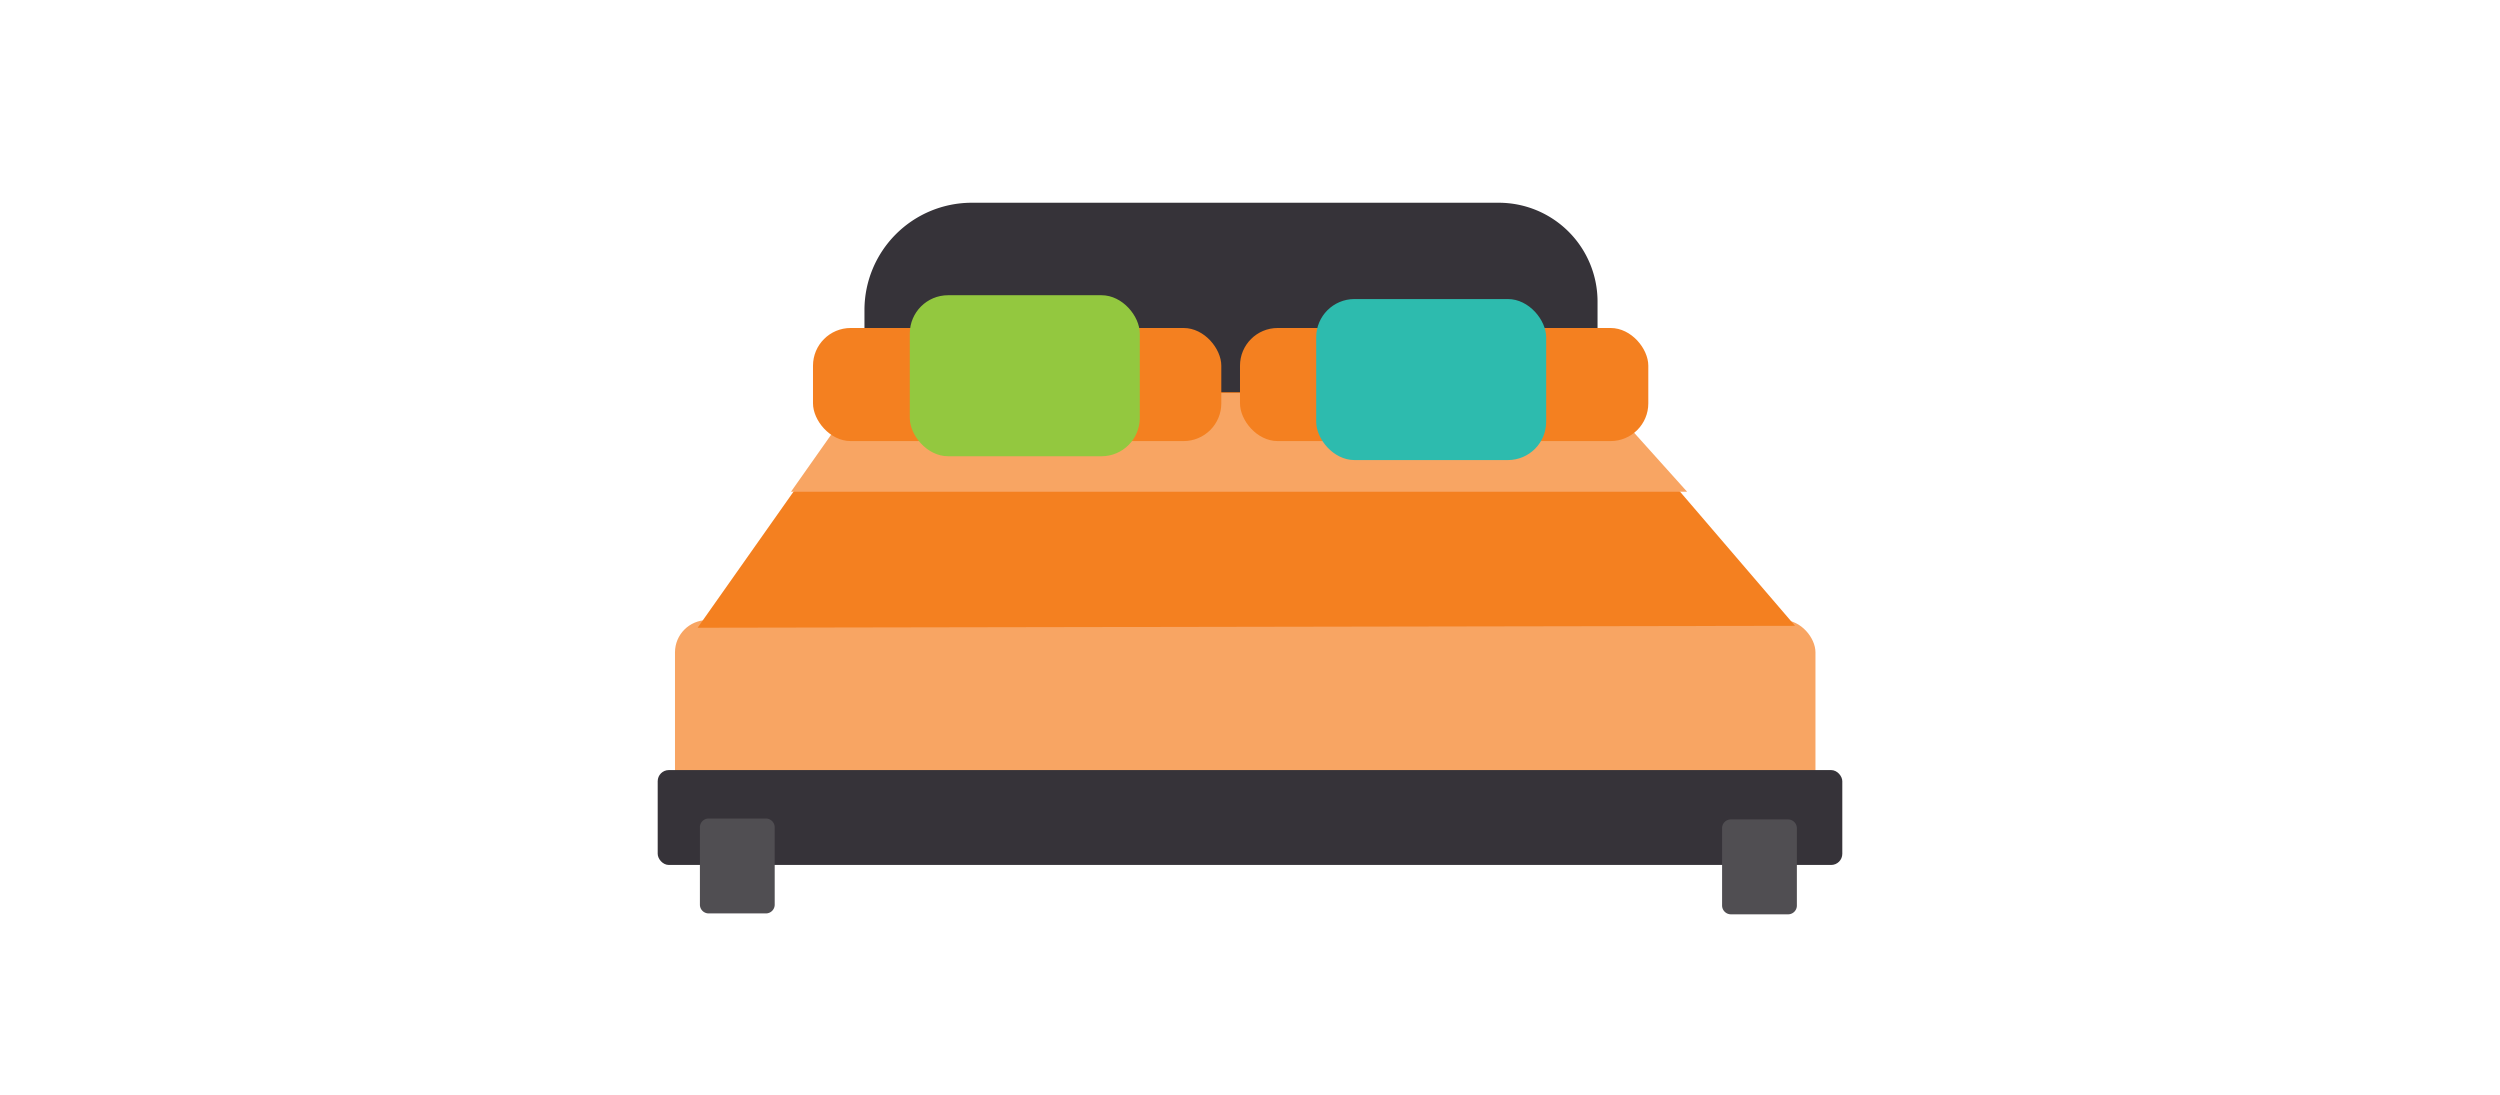 <svg xmlns="http://www.w3.org/2000/svg" viewBox="0 0 248.71 108.94"><defs><style>.cls-1{fill:none;opacity:0.8;}.cls-2,.cls-5{fill:#363339;}.cls-2,.cls-4,.cls-7{fill-rule:evenodd;}.cls-3,.cls-7{fill:#f8a563;}.cls-4,.cls-8{fill:#f48020;}.cls-6{fill:#504e52;}.cls-9{fill:#93c83f;}.cls-10{fill:#2dbbae;}</style></defs><title>Insumo_casa_2</title><g id="Capa_2" data-name="Capa 2"><g id="Layer_1" data-name="Layer 1"><rect class="cls-1" width="248.71" height="108.94"/><path class="cls-2" d="M96.64,20.17h52.49a9.83,9.83,0,0,1,9.8,9.81V43.5H86V30.82A10.68,10.68,0,0,1,96.64,20.17Z"/><rect class="cls-3" x="67.15" y="61.69" width="113.46" height="19.27" rx="3.21" ry="3.21"/><polygon class="cls-4" points="158.73 39.11 85.98 38.93 69.4 62.45 178.58 62.26 158.73 39.11"/><rect class="cls-5" x="65.43" y="76.61" width="117.85" height="9.44" rx="1.11" ry="1.11"/><path class="cls-6" d="M70.5,81.43h5.69a.88.88,0,0,1,.88.88V90a.87.87,0,0,1-.87.87H70.5a.87.87,0,0,1-.87-.87V82.3A.87.87,0,0,1,70.5,81.43Z"/><path class="cls-6" d="M172.19,81.52h5.69a.88.88,0,0,1,.88.88v7.69a.87.87,0,0,1-.87.87h-5.69a.88.88,0,0,1-.88-.88V82.39a.87.87,0,0,1,.87-.87Z"/><polygon class="cls-7" points="119.3 39.1 83.26 42.43 78.69 48.92 167.84 48.92 161.93 42.34 123.41 39.1 119.3 39.1"/><rect class="cls-8" x="80.88" y="32.63" width="40.62" height="11.25" rx="3.75" ry="3.75"/><rect class="cls-8" x="123.36" y="32.63" width="40.62" height="11.25" rx="3.75" ry="3.75"/><rect class="cls-9" x="90.51" y="29.37" width="22.88" height="16.02" rx="3.81" ry="3.81"/><rect class="cls-10" x="130.94" y="29.75" width="22.88" height="16.02" rx="3.81" ry="3.81"/></g></g></svg>